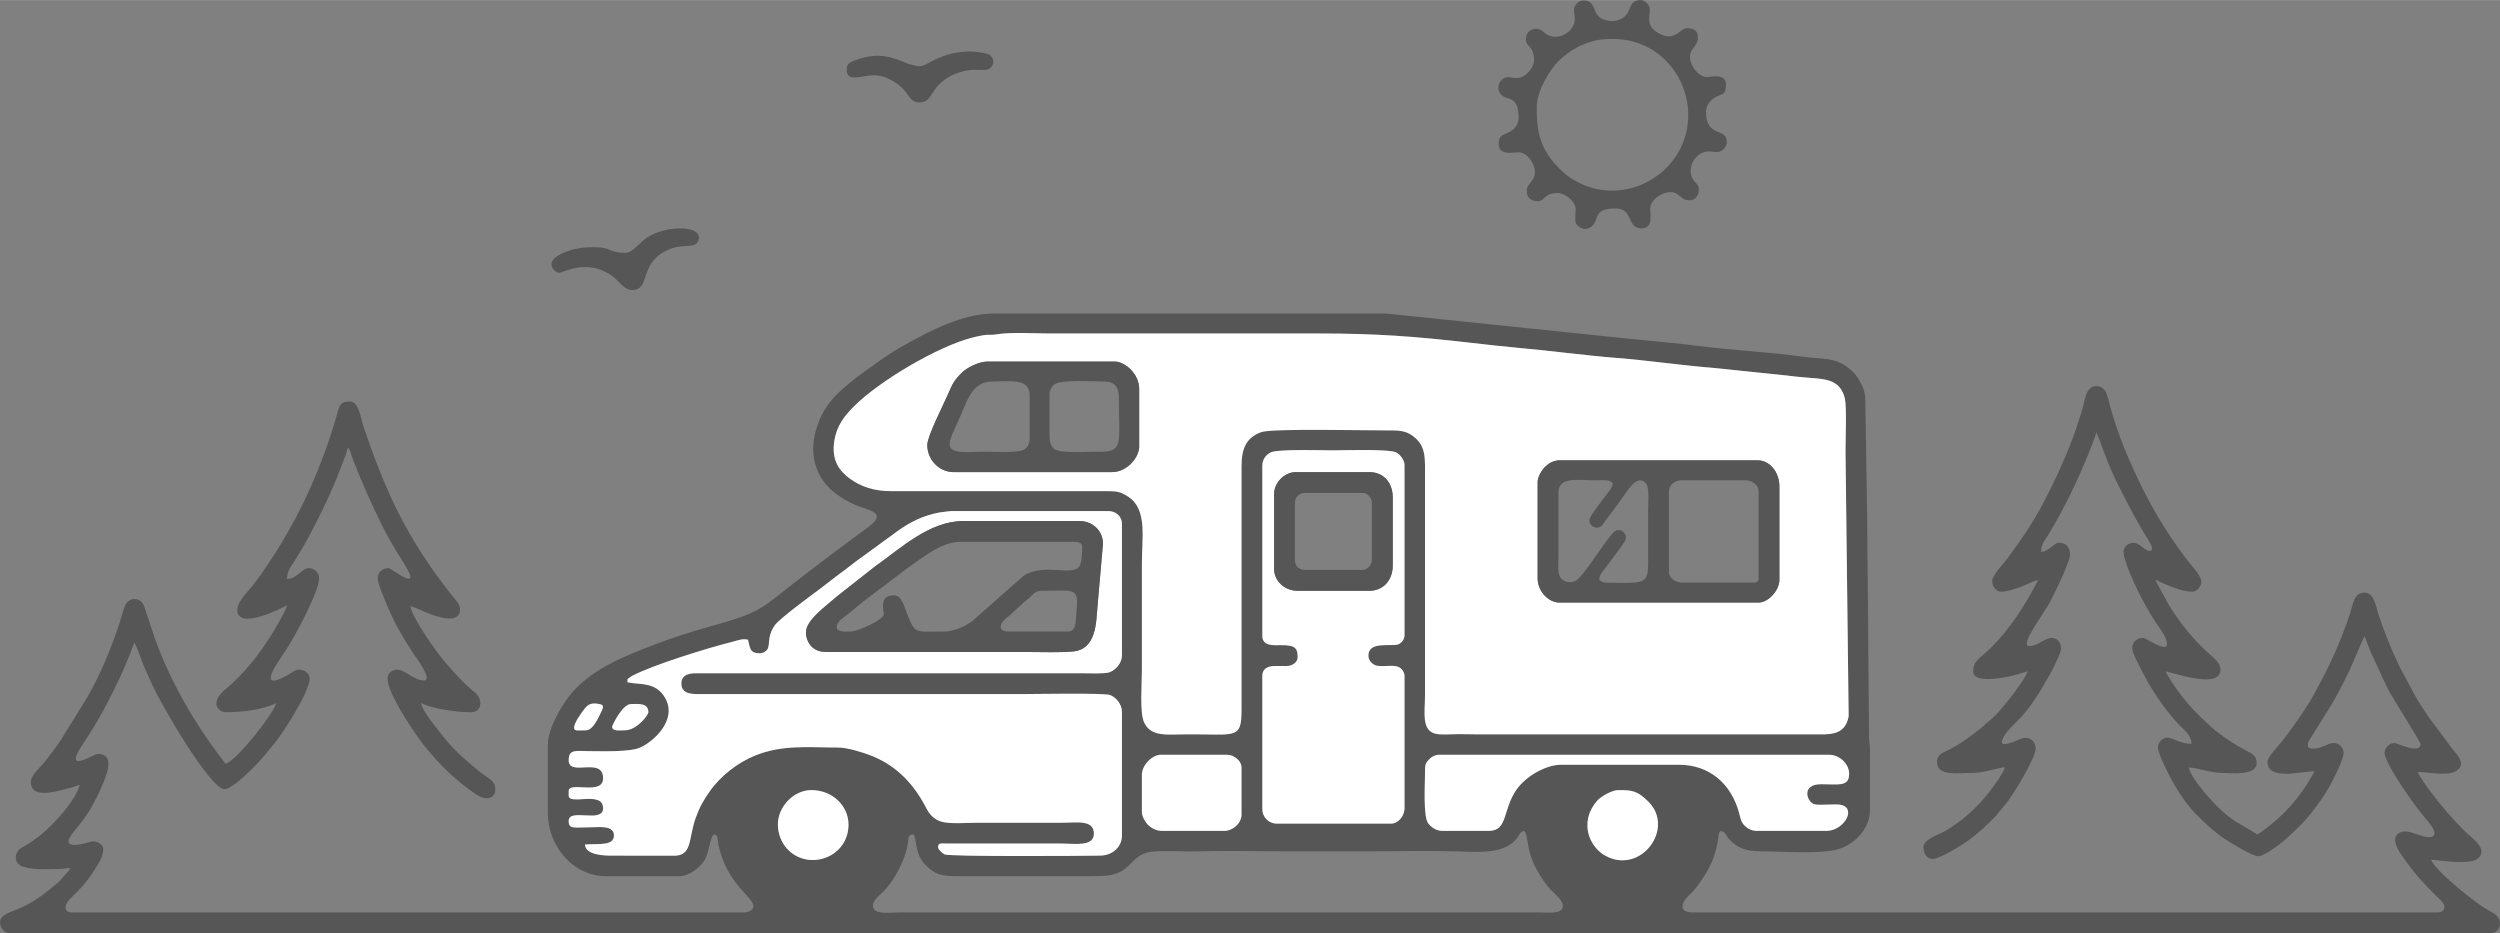 <?xml version="1.0" encoding="UTF-8"?>
<!DOCTYPE svg PUBLIC "-//W3C//DTD SVG 1.1//EN" "http://www.w3.org/Graphics/SVG/1.1/DTD/svg11.dtd">
<!-- Creator: CorelDRAW -->
<svg xmlns="http://www.w3.org/2000/svg" xml:space="preserve" width="3000px" height="1120px" version="1.1" style="shape-rendering:geometricPrecision; text-rendering:geometricPrecision; image-rendering:optimizeQuality; fill-rule:evenodd; clip-rule:evenodd"
viewBox="0 0 2760.29 1030.33"
 xmlns:xlink="http://www.w3.org/1999/xlink"
 xmlns:xodm="http://www.corel.com/coreldraw/odm/2003">
 <rect x="0" y="0" width="2760.29" height="1030.33" fill="#808080" stroke="none"/>
 <defs>
  <style type="text/css">
   <![CDATA[
    .fil2 {fill:none}
    .fil0 {fill:#575657}
    .fil3 {fill:#575657}
    .fil1 {fill:white}
   ]]>
  </style>
 </defs>
 <g id="Layer_x0020_1">
  <path class="fil0" d="M1008.83 921.29c4.3,8.96 0.85,21.61 13.72,34.29 10.48,10.33 16.4,11.73 36.27,11.73l144.98 0c18.54,0 28.54,-0.31 39.17,-8.83 9.04,-7.25 13.45,-16.78 29.79,-18.26 15.46,-1.41 33.24,0.13 49.02,-0.3 32.06,-0.86 62.54,-0.05 93.98,-0.05 32.32,0 64.7,-0.04 96.99,0 31.68,0.04 64.47,-0.9 95.98,0.07 22.67,0.69 54.04,3.88 67.4,-16.23 2.4,-3.61 2.33,-5.33 6.73,-6.42 5.52,5.53 1.08,22.38 16.49,47.36 4.3,6.97 8.28,13.1 13.6,18.43 3.48,3.48 14.36,12.18 12.49,18.86 -2.1,7.55 -17.61,5.38 -26.72,5.38l-704.89 0c-9.04,0 -24.44,2.21 -28.71,-3.36 -5.49,-7.17 6.98,-16.36 9.98,-19.38 12.48,-12.56 24.03,-34.42 27.24,-52.75 1.18,-6.76 -0.6,-10.38 6.49,-10.54zm743.88 -10c0,-11.62 4.81,-20.2 10.28,-26.73 5.03,-6.01 17.66,-12.28 23.71,-12.28 15.59,0 21.18,0.73 33.26,12.73 29.97,29.76 -8.67,81.25 -47.59,59.63 -4.04,-2.25 -6.46,-4.37 -9.43,-7.57 -5.5,-5.93 -10.23,-15.21 -10.23,-25.78zm-893.85 -1c0,-19.77 17.48,-38.01 36.99,-38.01 23.91,0 40.99,18.03 40.99,38.01 0,37 -45.31,52.14 -68.24,26.26 -5.27,-5.95 -9.74,-15.62 -9.74,-26.26zm401.93 -55.02c0,-10.2 10.99,-22 21,-22l72.98 0c7.82,0 16,6.63 16,14l0 52.02c0,9.61 -9.6,18 -19,18l-68.98 0c-6.37,0 -11.98,-3.38 -15.3,-6.7 -2.83,-2.82 -6.7,-9.01 -6.7,-14.3l0 -41.02zm312.59 -1c0,-8.41 -0.31,-10.81 4,-15.37 3.35,-3.56 6.74,-5.63 12.35,-5.63l429.93 0c11.46,0 22,10.17 22,21 0,14.53 -11.65,11.5 -31,11.5 -22.46,0 -15.6,19.75 -7.56,22.09 6.09,1.77 24.59,-1.04 30.94,1.05 15.48,5.1 0.95,28.38 -17.38,28.38l-76.98 0c-6.02,0 -10.74,-2.93 -13.81,-6.19 -3.88,-4.13 -4.09,-7.92 -5.83,-14.18 -8.91,-31.93 -32.67,-52.65 -66.35,-52.65l-129.98 0c-17.2,0 -39.25,12.91 -49.41,27.58 -15.52,22.4 -9.21,45.44 -30.57,45.44l-51 0c-7.08,0 -12.44,-4.07 -15.75,-8.24 -5.79,-7.27 -3.6,-44.13 -3.6,-54.78zm-897.49 -52.01c0,-1.25 11.14,-25.01 20.99,-25.01 7.14,0 19,-1.56 19,9 0,3.19 -12.85,20.01 -26,20.01 -6.01,0 -13.99,1.31 -13.99,-4zm-42 1c0,-4.94 6.79,-14.37 9.27,-17.75 4.44,-6.07 7.16,-10.03 16.94,-8.56 5.49,0.82 6.89,2.02 4.61,6.97 -4.13,8.92 -10.06,22.34 -17.82,22.34 -9.16,0 -13,1.26 -13,-3zm204.97 -82.03c3.37,0 6.56,-1.93 8.1,-3.9 3.88,-4.97 -0.45,-13.96 8.29,-26.74 5.37,-7.84 42.4,-34.74 50.88,-41.1 9.09,-6.81 16.71,-13.18 26.11,-19.87 4.61,-3.28 8.35,-6.63 13.02,-10l39.93 -29.06c14,-10.72 28.18,-19.16 45.62,-23.39 3.12,-0.76 6.66,-1.63 10.1,-1.91 3.47,-0.3 7.37,-1.08 9.91,-1.08l172.98 0c8.44,0 14.99,6.16 14.99,14l0 145.05c0,8.98 -7.05,16.56 -14.01,19.01 -5.2,1.83 -23.65,1 -30.98,1l-421.93 -0.01c-6.27,-0.02 -19.99,-0.86 -19.6,12 0.37,12.02 14.58,11.03 21.6,11.01l355.94 0c10.8,0 89.32,-1.42 95.92,1.07 6.27,2.36 13.06,9.84 13.06,18.94l0 136.04c0,11.45 -8.92,21.95 -23.97,22.29 -18.99,0.43 -166.21,1.31 -171.9,-1.34 -1.93,-0.9 -7.09,-5.07 -7.09,-7.94 0,-4.99 2.81,-4.13 8.96,-4.04l128.01 0.04c14.06,0 35,3.74 35,-11.01 0,-15.72 -19.27,-12 -36,-12l-93.98 0c-14.04,0 -33.98,2.43 -43.61,-3.38 -5.44,-3.28 -8.58,-7.14 -11.4,-12.61 -13.29,-25.88 -31.72,-46.11 -59.49,-57.54 -9.46,-3.89 -27.65,-9.5 -37.47,-9.5 -32.63,0 -61.49,-3.49 -92.15,8.85 -19.04,7.66 -38.52,22.81 -50.25,39.77 -7.29,10.55 -11.24,17.51 -15.47,29.52 -8.22,23.36 -3.26,42.1 -25.25,41.3l-66.89 -0.09c-8.36,0.13 -29.69,-0.59 -29.95,-12.31 16.76,-0.92 32,1.47 32,-10.01 0,-11.41 -16.71,-9 -24,-9 -20.42,0 -25.99,2.64 -25.99,-7 0,-14.74 37.99,3.26 37.99,-14.01 0,-19.95 -37.99,-2.61 -37.99,-14l0 -5c0,-11.25 37.99,5.5 37.99,-14.01 0,-24.6 -37.99,-1.08 -37.99,-20 0,-12.67 8.39,-10.01 22.99,-10.01 13.99,0 44.39,1.21 56.01,-3.98 15.45,-6.91 40.67,-30.5 27.96,-54 -10.48,-19.37 -28.86,-14.98 -41.98,-18.04 0.1,-4.42 -0.61,-2.34 1.37,-4.63 0,0 3.62,-2.37 3.63,-2.38 22.5,-12.09 84.34,-31.1 110.39,-37.6 6.54,-1.64 11.36,-3.86 17.59,-2.41 2.38,10.2 2.5,15.01 13,15.01zm554.91 -207.07c0,-7.09 4.27,-12.36 9.26,-14.74 8.16,-3.89 57.69,-2.26 68.72,-2.26 11.28,0 61.39,-1.75 69.72,2.27 3.89,1.88 9.27,8.23 9.27,13.73l0 188.06c0,4.46 -2.97,8.23 -6.22,9.83 -7.34,3.63 -33.96,-4.37 -33.65,13.14 0.07,4.16 3.16,7.87 6.33,9.64 6.83,3.81 20.98,-1.13 27.96,3.04 3.09,1.84 5.58,5.54 5.58,9.37l0 146.04c0,8.39 -6.66,17.01 -15,17.01l-125.98 0c-8.96,0 -15.99,-7.24 -15.99,-16.01l0 -147.04c0,-12.1 13.19,-11.05 18.99,-11.01 5.27,0.04 9.96,0.61 13.77,-1.2 3.25,-1.54 6.23,-4.37 6.23,-8.8 0,-11.21 -4.35,-13.11 -19.99,-13.01 -4.92,0.04 -19,1.58 -19,-10l0 -188.06zm-293.45 -145.11c15.79,-2.6 41.21,-0.93 58.49,-0.93 98.98,0 197.96,0 296.95,0 64.58,0 106.74,3.25 167.77,10.23 17.33,1.98 36.13,4.17 53.27,5.69 35.32,3.12 73.67,8.37 107.92,11.06 35.74,2.81 71.7,8.21 107.93,11.1l80.59 8.36c8.83,1.24 17.68,1.93 26.39,2.64 16.01,1.3 32.41,2.02 37.29,22.68 2.17,9.16 0.7,45.18 0.73,58.29l3.46 292.52c-3.96,22.36 -22.3,19.99 -39.44,19.99 -80.01,0 -156.57,0 -235.96,0 -39.69,0 -79.35,0 -118.98,0 -10,0 -20.04,0.16 -30,-0.16 -8.8,-0.28 -20.27,0.66 -27.77,0.13 -20.45,-1.45 -15.56,-22.85 -15.58,-43.41 -0.06,-79.37 0.08,-158.71 0,-238.07 -0.02,-23.64 1.51,-36 -12.47,-47.19 -5.88,-4.71 -12.44,-6.91 -23.16,-6.84 -29.27,0.18 -133.01,-2.46 -145.13,1.86 -17.98,6.41 -21.89,20.15 -21.85,38.16l0 268.09c0,33.98 -6.24,26.94 -60.99,27.43 -22.26,0.2 -38.88,2.84 -46.45,-12.95 -5.11,-10.67 -2.54,-41.9 -2.54,-57.49l0 -119.04c0,-27.29 6.41,-59.61 -15.7,-73.3 -8.5,-5.25 -11.7,-5.76 -24.29,-5.73l-236.97 0.01c-19.37,0.1 -34.09,-5.5 -45.29,-13.7 -11.46,-8.39 -20.83,-19.96 -17.32,-41.95 2.75,-17.16 11.56,-27.74 21.37,-37.64 27.63,-27.9 92.96,-66.75 131.62,-76.38 18.98,-4.73 16.8,-1.94 26.11,-3.46zm1153.3 240.14c0.03,-8.31 3.85,-12.12 7.28,-17.73 18.86,-30.89 34.06,-62.86 47.43,-96.59 1.92,-4.86 5.12,-12.72 6.28,-17.72l4.13 9.88c5.63,17.08 12.57,33.6 20.54,49.47 9.18,18.29 18.76,36.77 29.51,54.5 1.71,2.81 11.81,16.5 4.87,17.16 -5.36,0.51 -10.95,-8.97 -18.05,-8.97 -5.56,0 -11,4.51 -11,10 0,11.08 15.92,43.96 21.62,54.35 4.81,8.75 8.47,15.34 13.77,23.28 3.86,5.78 12.6,16.47 12.6,24.41 0,9.51 -23.48,-7.01 -26,-7.01 -7.72,0 -13.54,5.43 -12.19,13.28 0.78,4.51 5.39,13.07 7.19,16.75 11.56,23.62 25.89,46.02 43.74,65.26 6.02,6.49 14.26,11.86 14.26,21.75 -11.46,0 -21.85,-7 -26,-7 -5.87,0 -11,5.09 -11,11 0,7.54 14.23,34.65 18.41,41.6 7.02,11.69 14.76,23.2 24.33,32.68 9.86,9.78 19.14,18.71 30.64,26.36 5.77,3.84 30.6,19.4 37.6,19.4 6.73,0 26.96,-15.72 32.25,-20.74 9.13,-8.66 17.91,-16.65 25.62,-26.4 7.72,-9.78 14.85,-19.56 21.1,-30.89 3.25,-5.9 15.02,-28.38 15.02,-36.01 0,-6.54 -5.39,-11 -11,-11 -6.1,0 -13.02,6.05 -22.06,6.18 -5.77,0.09 -7.5,-1.29 -5.67,-7.81l26.16 -41.95c7.09,-11.91 12.56,-23.5 18.91,-36.1l16.65 -38.36c2.14,4.45 4.35,11.25 6.5,16.48l14.49 31.56c2.44,4.94 4.63,9.62 7.34,14.65 3.74,6.96 33.66,54.27 33.66,56.35 0,12.05 -25.67,-1 -28.99,-1 -5.06,0 -10.18,4.83 -10.7,10.25 -0.76,7.93 16.55,33.61 21.49,40.97 8.44,12.57 17.06,24.64 26.95,36.05 6.74,7.77 12.86,19.97 -5.69,15.72 -7.17,-1.64 -17.64,-7.47 -24.67,-4.63 -15.77,6.37 1.76,26.75 6.62,33.68 9.55,13.59 20.81,25.34 32.74,37.26 2.93,2.93 6.91,5.87 8.28,9.83 1.51,4.35 -1.79,7.93 -7.03,7.93l-823.86 0c-4.5,0 -10,-1.89 -10,-6 0,-8.36 8.41,-12.95 13.94,-20.02 9.26,-11.82 17.56,-24.58 22.15,-39.93 1.17,-3.92 2.09,-8.08 2.77,-12.2 0.48,-2.89 0.54,-4.34 1.07,-6.94 0.91,-4.48 -0.5,-1.31 2.13,-4.87 5.47,0.58 5.33,4.41 8.68,8.19 9.38,10.57 19.12,14.32 35.25,14.32 24.6,0 67.49,3.58 86.88,-2.67 17.71,-5.72 34.1,-22.42 34.1,-42.92l0 -67.02c0,-5.41 -1.02,-9.24 -1.02,-14.97l-0.98 -110.07c0,-42.62 -1,-83.32 -1,-126.04l-2.02 -125.01c-0.21,-13.69 0.44,-17.11 -4.63,-27.38 -3.81,-7.7 -7.94,-12.87 -14.27,-17.77 -15.44,-11.95 -28.35,-9.24 -50.62,-12.33 -37.47,-5.2 -77.63,-7.08 -115.15,-11.86 -37.17,-4.72 -76.51,-7.52 -115.04,-11.93l-229.19 -23.79 -433.92 0c-28.42,0 -58.99,13.74 -82,25.97 -13.64,7.25 -27.62,14.86 -40.24,23.79 -12.76,9.04 -25.29,17.61 -37.38,27.6 -11.85,9.79 -22.49,19.9 -29.69,34.33 -8.5,17.03 -12.65,37.04 -7.04,55.74 3.79,12.64 11.54,23.29 21.93,31.08 7.06,5.29 13.03,8.96 22.14,12.85 14.17,6.06 36.11,8.05 14.59,24.01l-32.71 24.29c-15.34,11.39 -29.07,21.79 -43.79,33.2 -45.25,35.07 -41.17,36.64 -100.76,53.25 -19.72,5.5 -39.72,11.91 -58.04,18.95 -34.58,13.3 -72.89,27.95 -95.95,58.06 -9.39,12.25 -22.98,35.93 -22.98,53.03l0 75.03c0,37.11 28.06,70.02 63.99,70.02l80.98 0c11.33,0 22.22,-9.6 26.97,-16.05 6.73,-9.15 7.01,-29.97 12.03,-29.97 4.15,0 3.63,7.76 4.42,11.58 8.77,42.36 38.57,57.68 38.57,67.45 0,4.83 -6.05,7 -11,7l-740.87 0c-11.04,0 -8.26,-8.84 -3.27,-14.27 5.88,-6.4 12.86,-12.34 18.4,-19.59 4.02,-5.26 6.85,-9.18 10.68,-15.32 4.04,-6.47 8.18,-13.19 8.18,-20.84 0,-5.67 -8.06,-9.35 -13.22,-8.28 -1.11,0.23 -39.46,13.53 -19.13,-11.12 7.39,-8.96 14.57,-17.8 20.01,-27.96 3.83,-7.15 7.09,-13.17 10.57,-21.42 4.19,-9.97 16.68,-36.26 -4.23,-36.26 -4.68,0 -39.82,23.91 -16.2,-11.2 16.43,-24.43 30.24,-50.48 42.55,-77.47 2.69,-5.89 4.75,-10.59 7.22,-16.79 1.33,-3.33 2.26,-5.59 3.44,-8.56 1.14,-2.9 1.88,-5.54 3.34,-8.66 4.08,6.9 6.36,15.37 9.36,22.94 3.23,8.15 6.8,15.19 10.15,22.89 8.56,19.63 63.94,115.87 80.12,115.87 9.23,0 36.99,-28.39 43.89,-37.09 3.94,-4.95 8.31,-9.82 12.24,-14.79 9.17,-11.57 37.85,-56.13 37.85,-70.16 0,-6.04 -5.87,-10 -12,-10 -4.23,0 -9.76,4.76 -13.32,6.67 -35.24,18.98 -8.66,-16.44 -0.26,-29.27 9.63,-14.71 36.39,-64.52 35.96,-78.44 -0.18,-5.86 -4.93,-11 -11.38,-11 -7.72,0 -12.92,11.77 -23.99,12 0,-8.68 4.22,-13.67 7.8,-19.2 8.56,-13.22 16.65,-28.03 23.87,-42.16 10.72,-20.99 20.43,-41.98 28.72,-64.31 2.18,-5.89 5.54,-13.64 6.6,-19.37 2.95,2.16 3.62,7.37 4.99,11 9.86,25.96 20.87,50.62 33.33,75.69 6.96,13.99 14.8,27 23.04,39.98 23.21,36.55 -12.83,6.37 -16.37,6.37 -6.48,0 -12,4.56 -12,11 0,5.88 8.68,25.77 11.2,31.79 7.94,18.92 18.07,36.12 29.19,52.84 1.4,2.09 21.4,28.41 10.6,28.41 -10.34,0 -21.38,-12 -28.99,-12 -4.7,0 -9.42,2.69 -10.69,7.33 -3.9,14.15 28.91,62.01 38.22,74.16 2.68,3.5 4.93,6.12 7.64,9.38 12.2,14.64 25.75,27.61 40.8,39.18 3.11,2.39 5.96,4.18 9.33,6.68 12,8.93 22.68,5.96 22.68,-4.69 0,-7.3 -4.99,-10.69 -10.01,-14.01 -8.66,-5.74 -16.58,-13.12 -24.27,-19.72 -7.87,-6.76 -15.19,-14.49 -21.57,-22.43 -5.87,-7.3 -25.15,-30.17 -26.14,-38.87 12.7,6.09 37.76,10 54.99,10 12.95,0 13.01,-15.09 4.62,-21.66 -11.8,-9.23 -22.05,-20.94 -31.84,-32.13 -11.56,-13.24 -36.32,-48.47 -39.77,-63.25 7.38,1.75 13.84,5.67 20.82,8.19 8.57,3.1 34.18,13.01 34.18,-5.19 0,-5.18 -5.76,-10.9 -8.13,-13.87 -23.35,-29.29 -43.77,-59.96 -60.53,-93.49 -14.77,-29.57 -27.16,-61.92 -37.95,-94.08 -3.2,-9.53 -4.91,-27.63 -15.37,-27.63 -9.14,0 -10.91,3.48 -13.44,12.57 -16.16,58.2 -41.61,114.49 -74.75,164.29 -5.8,8.71 -11.77,17.46 -18.25,25.74 -5.48,7 -17.54,18.54 -17.54,27.47 0,22.96 47.51,-1.04 54.99,-5 -1.47,6.3 -12.1,24.14 -15.81,30.21 -14.17,23.22 -31.58,45.35 -52.35,62.62 -18.21,15.15 -6.95,25.21 0.17,25.21 17.89,0 40.03,-2.34 55.99,-10 -3.32,12.44 -44.07,63.83 -55.99,67.02 -2.59,-3.87 -4.83,-6.42 -7.72,-10.29 -28.69,-38.45 -52.29,-79.75 -69.11,-124.92l-13.3 -39.71c-4.84,-10.15 -17.4,-9.17 -21.26,1.46 -1.96,5.38 -3.02,9.87 -4.74,15.25 -9.27,28.98 -21,57.4 -35.67,83.37l-30.17 48.82c-5.17,7.69 -11.55,15.91 -16.98,23.03 -4.35,5.71 -16.02,15.38 -16.02,22.99 0,18.15 25.32,11.23 36.4,8.41 6.14,-1.56 12.72,-3.06 17.6,-5.4 -3.37,14.44 -21.2,34.69 -31.25,44.76 -9.68,9.7 -20.14,17.92 -32.42,24.56 -8.93,4.83 -9.71,17.98 1.11,21.27 13.33,4.05 28.09,2.43 41.56,2.43 3.59,0 5.99,-1 11,-1 -3.23,4.83 -4.65,5.67 -8.22,9.82 -3.71,4.33 -3.57,4.57 -8.38,8.54 -13.23,10.9 -25.56,20.29 -41.97,27.09 -7.09,2.94 -19.42,5.88 -19.42,14.57 0,5.89 4.86,12.01 11,12.01l2738.54 0c11.46,0 15.81,-15.58 2.68,-22.69 -4.29,-2.33 -7.24,-4.05 -11.28,-6.72 -12.62,-8.36 -51.32,-38.91 -56.74,-51.62 4.87,0 6.2,0.54 10.44,0.93 9.73,0.89 32.68,3.56 40.15,-1.69 14.72,-10.33 -6.77,-24.26 -13.49,-31 -12.96,-12.99 -25.36,-27.06 -36.32,-41.69 -3.11,-4.14 -14.3,-19.38 -15.43,-23.58 10.89,0 31.48,4.66 41.39,-0.6 13.68,-7.25 1.65,-18.88 -3.54,-25.26l-26.45 -35.56c-5.58,-8.39 -10.61,-15.96 -15.73,-25.25l-14.66 -27.37c-9.29,-18.56 -17.41,-38.79 -24.13,-58.88 -3.1,-9.28 -4.67,-25.14 -15.87,-25.14 -11.72,0 -12.73,13.72 -15.62,22.38 -11.7,35.12 -22.33,57.38 -39.71,89.31 -6.28,11.54 -13.57,22.29 -21.07,32.95 -5.47,7.78 -10.05,13.76 -15.86,21.15 -3.83,4.88 -14.72,15.41 -14.72,21.27 0,12.62 13.67,13 24,13l27.99 -3c-15.48,29.29 -36.36,52.19 -62.99,70.02l-23.86 -14.15c-7.84,-5.13 -14.01,-10.23 -20.38,-16.61 -9.52,-9.53 -28.95,-31.25 -31.74,-43.26 9.13,0.2 24.29,6 35.99,6 8.9,0 38.99,4.05 38.99,-11 0,-8.34 -5.61,-10.39 -12.07,-13.91 -10.67,-5.8 -20.81,-11.95 -30.5,-19.52 -2.5,-1.96 -4.98,-3.8 -7.17,-5.84 -18.07,-16.83 -26.66,-25.23 -41.17,-45.81 -2.01,-2.85 -3.37,-5.39 -5.07,-7.95 -1.81,-2.72 -2.86,-4.36 -4.49,-8 12.4,2.33 60.48,19.73 60.48,-2 0,-9.13 -9.34,-13.85 -20.25,-24.76 -14.46,-14.48 -26.22,-29.59 -36.93,-47.08l-14.81 -27.2c3.94,0.92 6.04,2.7 9.77,4.22 9.53,3.91 21.07,8.79 31.23,8.79 4.86,0 9.99,-5.65 9.99,-11.01 0,-6.9 -12.42,-19.48 -16.72,-25.27 -6.05,-8.17 -11.38,-15.4 -17.07,-23.94 -10.93,-16.41 -21.39,-34.19 -30.53,-52.48 -13.65,-27.32 -27.23,-58.7 -35.66,-89.37 -1.26,-4.58 -2.97,-11.67 -4.64,-16.4 -1.7,-4.82 -5.75,-8.6 -11.36,-8.6 -12.24,0 -12.77,17.53 -15.61,26.38 -3.37,10.5 -6.7,21.09 -10.32,30.73 -9.21,24.57 -19.92,47.64 -32.04,70.94 -11.44,21.98 -25.76,42.94 -40.44,62.58 -3.88,5.2 -16.57,18.42 -16.57,24.43 0,5.76 3.73,12.01 10,12.01 6.67,0 15.78,-3.36 21.64,-5.36 5.83,-1.98 13.66,-6.69 19.07,-7.36 -14.09,27.05 -30.24,52.79 -51.96,74.49 -11.77,11.76 -19.74,13.87 -19.74,26.26 0,14.15 35.73,6.57 43.67,4.69 5.72,-1.35 11.05,-3.47 16.32,-4.69 -1.59,6.27 -15.73,24.97 -19.87,30.14 -7.14,8.95 -15.08,18.96 -24.13,25.87 -2.81,2.16 -4.14,3.97 -6.84,6.16 -11.64,9.4 -23.76,18.25 -37.15,24.85 -5.35,2.63 -12,4.83 -12,13.01 0,16.24 23.36,12 40,12 11.69,0 24.1,-4.91 34.99,-6.29 -1.45,6.22 -12.96,21.82 -17.56,27.73 -10.05,12.94 -20.97,23.48 -33.86,33.15 -4.86,3.65 -8.06,5.5 -13.19,8.82 -6.76,4.39 -25.37,9.58 -25.37,18.62 0,6.02 3.39,13 9.99,13 8.54,0 32.91,-15.7 38.99,-20.01 11.8,-8.34 21.31,-17.37 31.27,-27.73l13.45 -16.55c6.87,-9.23 30.27,-47.25 30.27,-57.75 0,-8.69 -7.87,-14.04 -16.55,-10.6 -3.88,1.53 -25.23,12.12 -20,0.21 3.16,-7.22 11.5,-15.09 16.82,-20.36 14.53,-14.38 25.23,-33.01 35.26,-50.77 2.68,-4.75 4.96,-8.86 7.05,-13.93 2,-4.85 5.42,-10.03 5.42,-15.58 0,-5.4 -4.19,-11.01 -10,-11.01 -8.53,0 -15.32,9.01 -24.99,9.01 -11.84,0 16.32,-35.83 23.34,-49.67 4.23,-8.34 21.65,-42.96 21.65,-51.37 0,-6.98 -3.63,-13 -12,-13 -6.1,0 -11.15,9.73 -20,10z"/>
  <path class="fil1" d="M1697.72 532.17c0,-5.93 4.74,-13.2 7.71,-16.3 3.53,-3.69 9.55,-7.71 16.28,-7.71l218.97 0c12.99,0 23.99,12.61 23.99,29.01l0 103.03c0,11.29 -12.06,25.01 -22.99,25.01l-219.97 0c-11.66,0 -23.99,-11.94 -23.99,-27.01l0 -106.03zm-673.89 -41.01c0,-9.65 18.22,-45.08 22.93,-56.11 5.08,-11.89 7.12,-15.76 15.79,-24.19 4.86,-4.72 18.14,-11.73 27.27,-11.73l140.97 0c11.56,0 27,13.9 27,30.01l0 64.02c0,11.56 -13.3,28.01 -30,28.01l-174.97 0c-15.97,0 -28.99,-13.77 -28.99,-30.01zm76.49 -122.11c-9.31,1.52 -7.13,-1.27 -26.11,3.46 -38.66,9.63 -103.99,48.48 -131.62,76.38 -9.81,9.9 -18.62,20.48 -21.37,37.64 -3.51,21.99 5.86,33.56 17.32,41.95 11.2,8.2 25.92,13.8 45.29,13.7l236.97 -0.01c12.59,-0.03 15.79,0.48 24.29,5.73 22.11,13.69 15.7,46.01 15.7,73.3l0 119.04c0,15.59 -2.57,46.82 2.54,57.49 7.57,15.79 24.19,13.15 46.45,12.95 54.75,-0.49 60.99,6.55 60.99,-27.43l0 -268.09c-0.04,-18.01 3.87,-31.75 21.85,-38.16 12.12,-4.32 115.86,-1.68 145.13,-1.86 10.72,-0.07 17.28,2.13 23.16,6.84 13.98,11.19 12.45,23.55 12.47,47.19 0.08,79.36 -0.06,158.7 0,238.07 0.02,20.56 -4.87,41.96 15.58,43.41 7.5,0.53 18.97,-0.41 27.77,-0.13 9.96,0.32 20,0.16 30,0.16 39.63,0 79.29,0 118.98,0 79.39,0 155.95,0 235.96,0 17.14,0 35.48,2.37 39.44,-19.99l-3.46 -292.52c-0.03,-13.11 1.44,-49.13 -0.73,-58.29 -4.88,-20.66 -21.28,-21.38 -37.29,-22.68 -8.71,-0.71 -17.56,-1.4 -26.39,-2.64l-80.59 -8.36c-36.23,-2.89 -72.19,-8.29 -107.93,-11.1 -34.25,-2.69 -72.6,-7.94 -107.92,-11.06 -17.14,-1.52 -35.94,-3.71 -53.27,-5.69 -61.03,-6.98 -103.19,-10.23 -167.77,-10.23 -98.99,0 -197.97,0 -296.95,0 -17.28,0 -42.7,-1.67 -58.49,0.93z"/>
  <path class="fil1" d="M889.85 698.22c0,-13.72 21.46,-28.45 34.77,-40.24l41.43 -32.54c28.77,-20.34 60.14,-50.26 97.77,-50.26l127.98 0c14.33,0 26,10.55 26,25.01l-6.11 69.96c-1.44,16.59 -1.08,46.69 -26.95,49.05 -14.99,1.36 -33.18,0.6 -48.93,0.6l-220.96 0c-8.15,0 -12.64,-0.93 -17.63,-4.95 -4.02,-3.24 -7.37,-9.97 -7.37,-16.63zm-50.99 23.01c-10.5,0 -10.62,-4.81 -13,-15.01 -6.23,-1.45 -11.05,0.77 -17.59,2.41 -26.05,6.5 -87.89,25.51 -110.39,37.6 -0.01,0.01 -3.63,2.38 -3.63,2.38 -1.98,2.29 -1.27,0.21 -1.37,4.63 13.12,3.06 31.5,-1.33 41.98,18.04 12.71,23.5 -12.51,47.09 -27.96,54 -11.62,5.19 -42.02,3.98 -56.01,3.98 -14.6,0 -22.99,-2.66 -22.99,10.01 0,18.92 37.99,-4.6 37.99,20 0,19.51 -37.99,2.76 -37.99,14.01l0 5c0,11.39 37.99,-5.95 37.99,14 0,17.27 -37.99,-0.73 -37.99,14.01 0,9.64 5.57,7 25.99,7 7.29,0 24,-2.41 24,9 0,11.48 -15.24,9.09 -32,10.01 0.26,11.72 21.59,12.44 29.95,12.31l66.89 0.09c21.99,0.8 17.03,-17.94 25.25,-41.3 4.23,-12.01 8.18,-18.97 15.47,-29.52 11.73,-16.96 31.21,-32.11 50.25,-39.77 30.66,-12.34 59.52,-8.85 92.15,-8.85 9.82,0 28.01,5.61 37.47,9.5 27.77,11.43 46.2,31.66 59.49,57.54 2.82,5.47 5.96,9.33 11.4,12.61 9.63,5.81 29.57,3.38 43.61,3.38l93.98 0c16.73,0 36,-3.72 36,12 0,14.75 -20.94,11.01 -35,11.01l-128.01 -0.04c-6.15,-0.09 -8.96,-0.95 -8.96,4.04 0,2.87 5.16,7.04 7.09,7.94 5.69,2.65 152.91,1.77 171.9,1.34 15.05,-0.34 23.97,-10.84 23.97,-22.29l0 -136.04c0,-9.1 -6.79,-16.58 -13.06,-18.94 -6.6,-2.49 -85.12,-1.07 -95.92,-1.07l-355.94 0c-7.02,0.02 -21.23,1.01 -21.6,-11.01 -0.39,-12.86 13.33,-12.02 19.6,-12l421.93 0.01c7.33,0 25.78,0.83 30.98,-1 6.96,-2.45 14.01,-10.03 14.01,-19.01l0 -145.05c0,-7.84 -6.55,-14 -14.99,-14l-172.98 0c-2.54,0 -6.44,0.78 -9.91,1.08 -3.44,0.28 -6.98,1.15 -10.1,1.91 -17.44,4.23 -31.62,12.67 -45.62,23.39l-39.93 29.06c-4.67,3.37 -8.41,6.72 -13.02,10 -9.4,6.69 -17.02,13.06 -26.11,19.87 -8.48,6.36 -45.51,33.26 -50.88,41.1 -8.74,12.78 -4.41,21.77 -8.29,26.74 -1.54,1.97 -4.73,3.9 -8.1,3.9z"/>
  <path class="fil1" d="M1406.77 545.17c0,-12.4 11.48,-24 23.99,-24l80.99 0c16.1,0 25.99,11.82 25.99,28l0 75.03c0,15.96 -9.98,28.01 -25.99,28.01l-78.99 0c-14.47,0 -25.99,-10.88 -25.99,-24.01l0 -83.03zm-13 -31.01l0 188.06c0,11.58 14.08,10.04 19,10 15.64,-0.1 19.99,1.8 19.99,13.01 0,4.43 -2.98,7.26 -6.23,8.8 -3.81,1.81 -8.5,1.24 -13.77,1.2 -5.8,-0.04 -18.99,-1.09 -18.99,11.01l0 147.04c0,8.77 7.03,16.01 15.99,16.01l125.98 0c8.34,0 15,-8.62 15,-17.01l0 -146.04c0,-3.83 -2.49,-7.53 -5.58,-9.37 -6.98,-4.17 -21.13,0.77 -27.96,-3.04 -3.17,-1.77 -6.26,-5.48 -6.33,-9.64 -0.31,-17.51 26.31,-9.51 33.65,-13.14 3.25,-1.6 6.22,-5.37 6.22,-9.83l0 -188.06c0,-5.5 -5.38,-11.85 -9.27,-13.73 -8.33,-4.02 -58.44,-2.27 -69.72,-2.27 -11.03,0 -60.56,-1.63 -68.72,2.26 -4.99,2.38 -9.26,7.65 -9.26,14.74z"/>
  <path class="fil2" d="M1696.72 118.04c0,21.39 1.59,38.12 15.26,56.74 1.44,1.96 2.38,3.24 3.99,5.02 8.48,9.39 14.11,15.01 26.53,21.45 41.52,21.53 92.51,3.26 112.88,-37.51 26.21,-52.46 -9.75,-120.25 -73.68,-120.81 -15.15,-0.13 -22.93,1.75 -33.86,6.21 -8.41,3.43 -17.66,9.59 -24.38,15.63 -12.98,11.69 -26.74,36.53 -26.74,53.27z"/>
  <path class="fil3" d="M1104.82 692.22c0,-5.45 6.19,-9.88 9.55,-12.48l16.69 -15.3c2.08,-1.97 3.26,-2.46 5.49,-4.48 3.72,-3.37 6.26,-7.75 13.26,-7.75 36.69,0 41.32,-4.29 38.86,21.87 -1.14,12.09 0.15,23.14 -9.87,23.14l-64.99 0c-4.05,0 -8.99,-1.08 -8.99,-5zm-180.97 0c0,-6.07 6.83,-9.54 13.68,-15.31 5.44,-4.58 9.91,-8.28 15.91,-13.07l48.98 -37.05c16.9,-11.67 37.28,-28.6 57.4,-28.6l127.98 0c3.37,0 7,1.77 7,5 0,5.62 -0.19,14.78 -2.04,19.96 -5.48,15.33 -38.69,-2.91 -62.54,12.45l-52.09 45.92c-1.59,1.34 -2.01,1.99 -3.67,3.36 -7.58,6.27 -21.73,12.34 -31.63,12.34 -33.45,0 -32.21,3.09 -41.29,-19.72 -2.95,-7.42 -5.59,-20.29 -14.7,-20.29 -16.54,0 -11,16.66 -11,21.01 0,5.22 -27,19 -38,19 -4.36,0 -13.99,0.85 -13.99,-5zm-34 6c0,6.66 3.35,13.39 7.37,16.63 4.99,4.02 9.48,4.95 17.63,4.95l220.96 0c15.75,0 33.94,0.76 48.93,-0.6 25.87,-2.36 25.51,-32.46 26.95,-49.05l6.11 -69.96c0,-14.46 -11.67,-25.01 -26,-25.01l-127.98 0c-37.63,0 -69,29.92 -97.77,50.26l-41.43 32.54c-13.31,11.79 -34.77,26.52 -34.77,40.24z"/>
  <path class="fil3" d="M1842.69 631.2l0 -89.03c0,-6.94 6.97,-12 14,-12l70.99 0c6.95,0 14,5.45 14,12l0 97.03c0,3.08 -2.93,4 -6,4l-77.99 0c-7.56,0 -15,-4.7 -15,-12zm-76.98 9c0.13,-6.12 4.08,-9.31 8.52,-15.49 3.33,-4.63 19.34,-25.48 20.44,-28.61 2.31,-6.57 -4.07,-13.3 -11.04,-10.04 -6.71,3.13 -34.95,50.68 -43.92,55.16 -5.85,2.92 -13.09,1.4 -16.65,-3.37 -3.6,-4.81 -2.35,-14.82 -2.35,-22.65l0 -73.03c1.34,-16.03 22.74,-12 38,-12 4.01,0 8.05,-0.07 12.05,-0.06 6.13,0.01 6.44,0.71 9.94,3.06 -0.4,5.71 -4.72,9.71 -7.91,14.06 -3.22,4.39 -17.82,22.76 -17.93,26.96 -0.16,6.39 7.31,11.01 13.34,6.49l19.24 -25.77c9.44,-12.65 19.08,-31.77 29.4,-21.88 4.78,4.59 2.86,22.33 2.86,31.15 0,15 0,30.01 0,45.01 0,35.71 3.03,34.97 -45.06,34.08 -5.48,-0.1 -5.77,-0.94 -8.93,-3.07zm-67.99 -108.03l0 106.03c0,15.07 12.33,27.01 23.99,27.01l219.97 0c10.93,0 22.99,-13.72 22.99,-25.01l0 -103.03c0,-16.4 -11,-29.01 -23.99,-29.01l-218.97 0c-6.73,0 -12.75,4.02 -16.28,7.71 -2.97,3.1 -7.71,10.37 -7.71,16.3z"/>
  <path class="fil1" d="M1573.38 854.27c0,10.65 -2.19,47.51 3.6,54.78 3.31,4.17 8.67,8.24 15.75,8.24l51 0c21.36,0 15.05,-23.04 30.57,-45.44 10.16,-14.67 32.21,-27.58 49.41,-27.58l129.98 0c33.68,0 57.44,20.72 66.35,52.65 1.74,6.26 1.95,10.05 5.83,14.18 3.07,3.26 7.79,6.19 13.81,6.19l76.98 0c18.33,0 32.86,-23.28 17.38,-28.38 -6.35,-2.09 -24.85,0.72 -30.94,-1.05 -8.04,-2.34 -14.9,-22.09 7.56,-22.09 19.35,0 31,3.03 31,-11.5 0,-10.83 -10.54,-21 -22,-21l-429.93 0c-5.61,0 -9,2.07 -12.35,5.63 -4.31,4.56 -4,6.96 -4,15.37z"/>
  <path class="fil3" d="M1696.72 118.04c0,-16.74 13.76,-41.58 26.74,-53.27 6.72,-6.04 15.97,-12.2 24.38,-15.63 10.93,-4.46 18.71,-6.34 33.86,-6.21 63.93,0.56 99.89,68.35 73.68,120.81 -20.37,40.77 -71.36,59.04 -112.88,37.51 -12.42,-6.44 -18.05,-12.06 -26.53,-21.45 -1.61,-1.78 -2.55,-3.06 -3.99,-5.02 -13.67,-18.62 -15.26,-35.35 -15.26,-56.74zm41.99 -97.03c0,12.06 -13.74,21.55 -25.03,19.13 -9.02,-1.93 -9.22,-7.06 -15.1,-8.11 -7.67,-1.36 -13.86,3.33 -13.86,10.98 0,9.8 9,6.01 9,24.01 0,6.07 -8.05,19.01 -19,19.01 -8.01,0 -11.24,-3.19 -16.84,2.16 -3.65,3.48 -4.79,9.78 -1.82,14.47 6.28,9.91 20.66,0.14 20.66,27.38 0,7.15 -4.56,12.47 -9.02,14.98 -7.8,4.4 -12.98,3.03 -12.98,14.03 0,12.97 15.88,9 22,9 9.15,0 18,12.21 18,22.01 0,10.19 -9,11.94 -9,21.01 0,7.22 4.87,11 12,11 8,0 7.05,-9 21.99,-9 8.4,0 20,9.04 20,18 0,11.21 -2.27,14.84 3.77,19.24 4.53,3.29 9.76,3.14 14.02,-0.45 8.82,-7.43 0.63,-19.79 26.2,-19.79 20.09,0 11.93,22.01 29,22.01 14.42,0 8.13,-18.79 9.6,-24.41 2.37,-9.03 13.17,-15.6 22.39,-15.6 9.98,0 10.06,9 21,9 5.92,0 10,-4.91 10,-12 0,-8.07 -9,-8.01 -9,-21.01 0,-9.42 8.26,-21.01 20,-21.01 5.71,0 8.9,1.99 13.57,-0.4 3.06,-1.56 6.42,-5.75 6.42,-9.6 0,-17.56 -22.99,-3.81 -22.99,-34.01 0,-6.76 5.13,-12.66 8.99,-15.01 8.74,-5.29 13,-2.3 13,-15 0,-12.72 -17.48,-8 -20.99,-8 -7.74,0 -15.88,-9.09 -17.95,-17.11 -3.89,-15.09 7.95,-14.54 7.95,-26.91 0,-7.89 -5.58,-10 -12,-10 -8.4,0 -13.96,17.77 -34.57,3.58 -12.1,-8.33 -4.87,-20.41 -7.04,-26.93 -1.18,-3.55 -5.45,-7.66 -9.38,-7.66 -9.95,0 -10.45,5.62 -13.63,12.37 -6.73,14.32 -27.76,13.03 -34.56,3.83 -4.07,-5.5 -3.7,-15.69 -14.74,-15.65 -3.98,0.01 -5.11,0.75 -7.46,3.05 -5.88,5.78 -2.6,8.95 -2.6,17.41z"/>
  <path class="fil3" d="M1089.82 498.65c-27.92,0 -48.6,4.85 -38.78,-18.31 2.28,-5.39 4.03,-9.56 6.44,-14.53 10.13,-20.9 14.18,-44.68 38.34,-44.68 19.52,0 40.99,-3.94 40.99,15.01l0 48.01c0,5.42 -2,9.18 -5.33,11.68 -6.19,4.64 -33.05,2.82 -41.66,2.82zm68.99 -63.51c0,-4.16 2.62,-8.69 5.24,-10.75 7.09,-5.58 41.43,-3.26 54.75,-3.26 11.99,0 16.57,5.93 16.57,18.01 0,50.63 5.79,60.16 -22.57,59.51 -10.55,-0.24 -42.82,2.29 -49.2,-3.29 -3.27,-2.86 -4.79,-7.3 -4.79,-13.21l0 -47.01zm-134.98 56.02c0,16.24 13.02,30.01 28.99,30.01l174.97 0c16.7,0 30,-16.45 30,-28.01l0 -64.02c0,-16.11 -15.44,-30.01 -27,-30.01l-140.97 0c-9.13,0 -22.41,7.01 -27.27,11.73 -8.67,8.43 -10.71,12.3 -15.79,24.19 -4.71,11.03 -22.93,46.46 -22.93,56.11z"/>
  <path class="fil2" d="M923.85 692.22c0,5.85 9.63,5 13.99,5 11,0 38,-13.78 38,-19 0,-4.35 -5.54,-21.01 11,-21.01 9.11,0 11.75,12.87 14.7,20.29 9.08,22.81 7.84,19.72 41.29,19.72 9.9,0 24.05,-6.07 31.63,-12.34 1.66,-1.37 2.08,-2.02 3.67,-3.36l52.09 -45.92c23.85,-15.36 57.06,2.88 62.54,-12.45 1.85,-5.18 2.04,-14.34 2.04,-19.96 0,-3.23 -3.63,-5 -7,-5l-127.98 0c-20.12,0 -40.5,16.93 -57.4,28.6l-48.98 37.05c-6,4.79 -10.47,8.49 -15.91,13.07 -6.85,5.77 -13.68,9.24 -13.68,15.31z"/>
  <path class="fil2" d="M1842.69 631.2c0,7.3 7.44,12 15,12l77.99 0c3.07,0 6,-0.92 6,-4l0 -97.03c0,-6.55 -7.05,-12 -14,-12l-70.99 0c-7.03,0 -14,5.06 -14,12l0 89.03z"/>
  <path class="fil3" d="M1429.76 555.18c0,-6.46 4.66,-11.01 11,-11.01l63.99 0c5.32,0 10,5.9 10,11.01l0 63.02c0,5.84 -5.16,11 -11,11l-61.99 0c-7.02,0 -12,-3.9 -12,-11l0 -63.02zm-22.99 -10.01l0 83.03c0,13.13 11.52,24.01 25.99,24.01l78.99 0c16.01,0 25.99,-12.05 25.99,-28.01l0 -75.03c0,-16.18 -9.89,-28 -25.99,-28l-80.99 0c-12.51,0 -23.99,11.6 -23.99,24z"/>
  <path class="fil2" d="M1765.71 640.2c3.16,2.13 3.45,2.97 8.93,3.07 48.09,0.89 45.06,1.63 45.06,-34.08 0,-15 0,-30.01 0,-45.01 0,-8.82 1.92,-26.56 -2.86,-31.15 -10.32,-9.89 -19.96,9.23 -29.4,21.88l-19.24 25.77c-6.03,4.52 -13.5,-0.1 -13.34,-6.49 0.11,-4.2 14.71,-22.57 17.93,-26.96 3.19,-4.35 7.51,-8.35 7.91,-14.06 -3.5,-2.35 -3.81,-3.05 -9.94,-3.06 -4,-0.01 -8.04,0.06 -12.05,0.06 -15.26,0 -36.66,-4.03 -38,12l0 73.03c0,7.83 -1.25,17.84 2.35,22.65 3.56,4.77 10.8,6.29 16.65,3.37 8.97,-4.48 37.21,-52.03 43.92,-55.16 6.97,-3.26 13.35,3.47 11.04,10.04 -1.1,3.13 -17.11,23.98 -20.44,28.61 -4.44,6.18 -8.39,9.37 -8.52,15.49z"/>
  <path class="fil1" d="M1260.79 855.27l0 41.02c0,5.29 3.87,11.48 6.7,14.3 3.32,3.32 8.93,6.7 15.3,6.7l68.98 0c9.4,0 19,-8.39 19,-18l0 -52.02c0,-7.37 -8.18,-14 -16,-14l-72.98 0c-10.01,0 -21,11.8 -21,22z"/>
  <path class="fil2" d="M1429.76 555.18l0 63.02c0,7.1 4.98,11 12,11l61.99 0c5.84,0 11,-5.16 11,-11l0 -63.02c0,-5.11 -4.68,-11.01 -10,-11.01l-63.99 0c-6.34,0 -11,4.55 -11,11.01z"/>
  <path class="fil2" d="M1158.81 435.14l0 47.01c0,5.91 1.52,10.35 4.79,13.21 6.38,5.58 38.65,3.05 49.2,3.29 28.36,0.65 22.57,-8.88 22.57,-59.51 0,-12.08 -4.58,-18.01 -16.57,-18.01 -13.32,0 -47.66,-2.32 -54.75,3.26 -2.62,2.06 -5.24,6.59 -5.24,10.75z"/>
  <path class="fil2" d="M1089.82 498.65c8.61,0 35.47,1.82 41.66,-2.82 3.33,-2.5 5.33,-6.26 5.33,-11.68l0 -48.01c0,-18.95 -21.47,-15.01 -40.99,-15.01 -24.16,0 -28.21,23.78 -38.34,44.68 -2.41,4.97 -4.16,9.14 -6.44,14.53 -9.82,23.16 10.86,18.31 38.78,18.31z"/>
  <path class="fil1" d="M858.86 910.29c0,10.64 4.47,20.31 9.74,26.26 22.93,25.88 68.24,10.74 68.24,-26.26 0,-19.98 -17.08,-38.01 -40.99,-38.01 -19.51,0 -36.99,18.24 -36.99,38.01z"/>
  <path class="fil1" d="M1752.71 911.29c0,10.57 4.73,19.85 10.23,25.78 2.97,3.2 5.39,5.32 9.43,7.57 38.92,21.62 77.56,-29.87 47.59,-59.63 -12.08,-12 -17.67,-12.73 -33.26,-12.73 -6.05,0 -18.68,6.27 -23.71,12.28 -5.47,6.53 -10.28,15.11 -10.28,26.73z"/>
  <path class="fil3" d="M690.88 279.09c-16.45,0 -16.65,-5 -28.02,-5.96 -16.52,-1.4 -36.89,1.5 -49.15,10.76 -10.93,8.26 -0.02,17.21 3.19,17.21 5.13,0 32.16,-16.61 59.86,4.12 6.44,4.82 12.25,14.88 21.12,14.88 20.61,0 7.4,-28.31 37.63,-43.38 16.09,-8.01 28.1,-3.09 33.2,-7.8 5,-4.6 6.49,-16.84 -17.84,-16.84 -14.98,0 -31.05,5.1 -40.71,13.28 -2.25,1.91 -3.26,3.38 -5.66,5.39 -3.4,2.85 -8.47,8.34 -13.62,8.34z"/>
  <path class="fil3" d="M1013.83 73.02l-10.57 -2.46c-19.01,-8.29 -34.39,-13.02 -57.48,-4.61 -6.84,2.49 -10.94,3.71 -10.94,11.07 0,14.34 16.14,6.01 30,6.01 14.56,0 30.14,10.23 37.96,22.05 2.65,4 5.6,7.96 12.03,7.96 15.92,0 10.71,-16 34.12,-28.88 6.64,-3.65 16.36,-6.72 24.86,-7.14 4.35,-0.22 11.99,0.58 15.81,-0.19 8.56,-1.72 10.66,-15.05 -0.83,-17.83 -21.96,-5.31 -43.44,-0.79 -62.25,9.73 -3.86,2.16 -7.15,4.29 -12.71,4.29z"/>
  <path class="fil2" d="M1104.82 692.22c0,3.92 4.94,5 8.99,5l64.99 0c10.02,0 8.73,-11.05 9.87,-23.14 2.46,-26.16 -2.17,-21.87 -38.86,-21.87 -7,0 -9.54,4.38 -13.26,7.75 -2.23,2.02 -3.41,2.51 -5.49,4.48l-16.69 15.3c-3.36,2.6 -9.55,7.03 -9.55,12.48z"/>
  <path class="fil1" d="M675.89 802.26c0,5.31 7.98,4 13.99,4 13.15,0 26,-16.82 26,-20.01 0,-10.56 -11.86,-9 -19,-9 -9.85,0 -20.99,23.76 -20.99,25.01z"/>
  <path class="fil1" d="M633.89 803.26c0,4.26 3.84,3 13,3 7.76,0 13.69,-13.42 17.82,-22.34 2.28,-4.95 0.88,-6.15 -4.61,-6.97 -9.78,-1.47 -12.5,2.49 -16.94,8.56 -2.48,3.38 -9.27,12.81 -9.27,17.75z"/>
 </g>
</svg>
